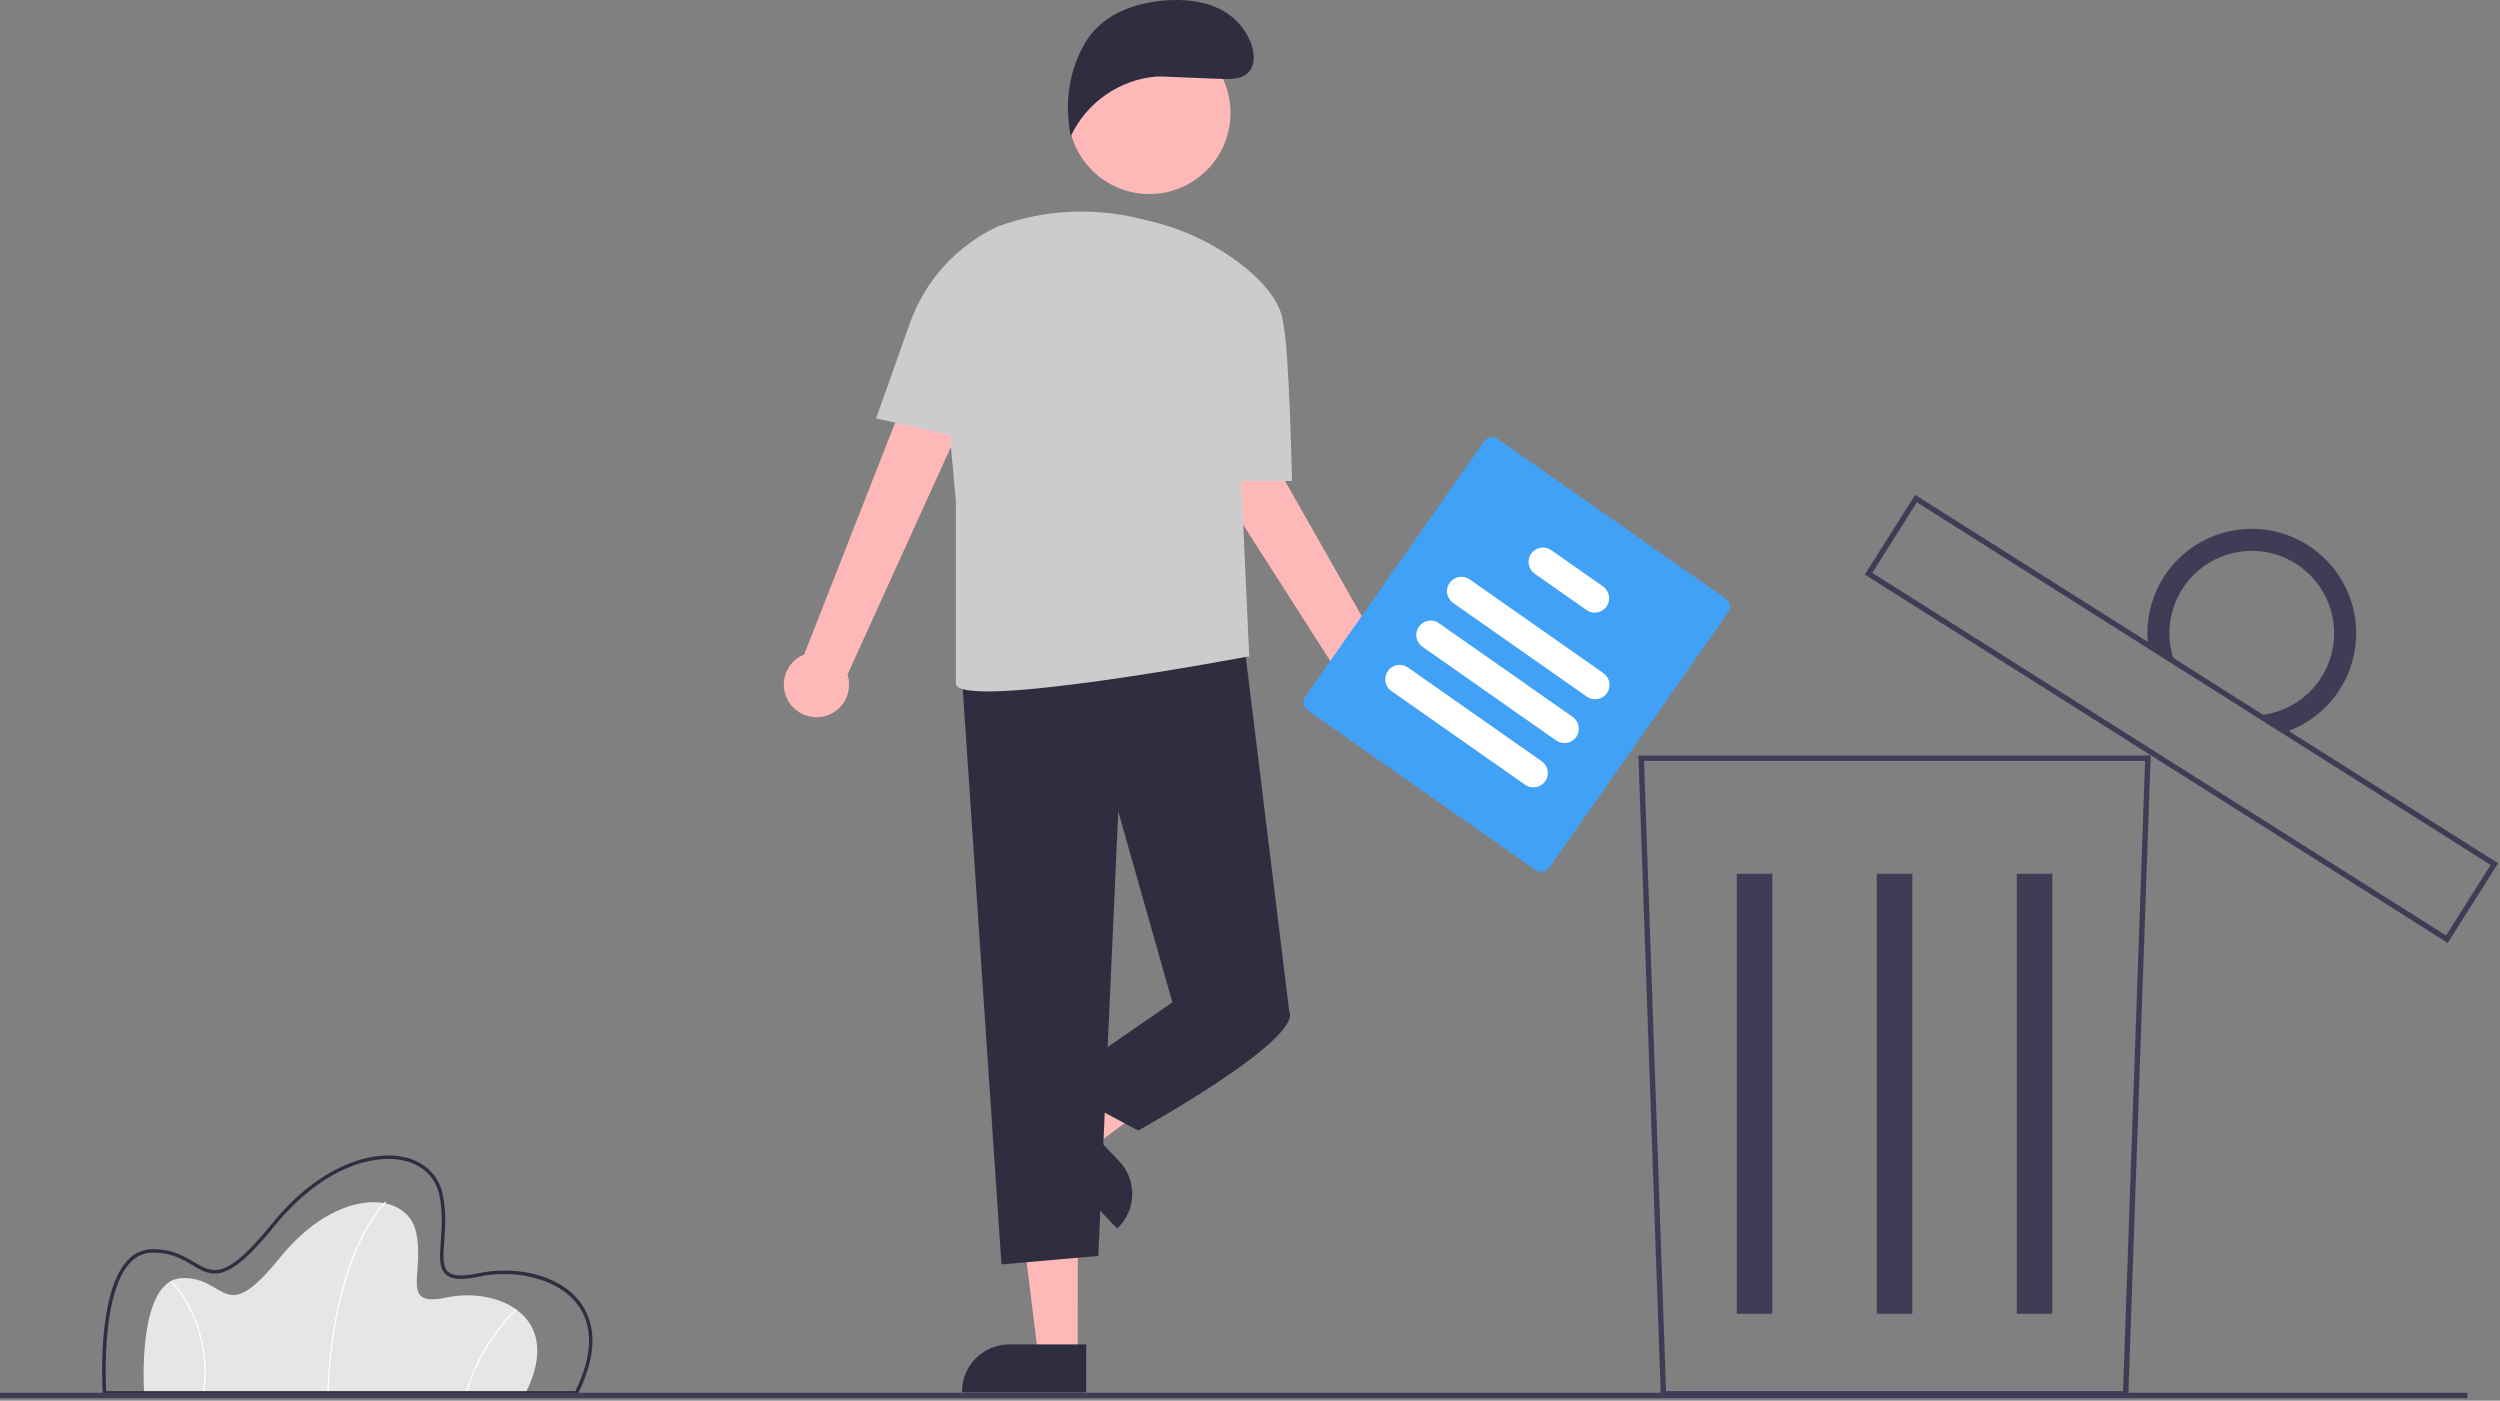 <svg width="921" height="516" viewBox="0 0 921 516" fill="none" xmlns="http://www.w3.org/2000/svg">
<rect x="0" y="0" width="921" height="516" fill="#808080" stroke="none"/>
<g clip-path="url(#clip0_3_16)">
<path d="M193.679 513.126H53.079C53.079 513.126 50.229 471.326 67.091 470.851C83.953 470.376 82.053 489.376 103.191 463.251C124.329 437.126 149.978 438.551 153.303 453.989C156.628 469.427 146.891 481.776 164.703 477.976C182.515 474.176 208.166 484.15 193.679 513.126Z" fill="#E6E6E6"/>
<path d="M121.006 513.136L120.531 513.117C121.638 485.597 127.401 467.917 132.042 457.927C137.08 447.083 141.935 442.693 141.984 442.65L142.3 443.005C142.252 443.048 137.454 447.394 132.456 458.165C127.841 468.109 122.109 485.719 121.006 513.136Z" fill="white"/>
<path d="M171.892 513.192L171.436 513.059C174.972 501.395 181.346 490.791 189.987 482.196L190.306 482.548C181.729 491.083 175.402 501.612 171.892 513.192Z" fill="white"/>
<path d="M75.225 513.159L74.754 513.094C76.287 502.776 74.665 492.235 70.101 482.856C68.23 478.922 65.753 475.306 62.761 472.14L63.09 471.797C66.123 475.001 68.634 478.661 70.531 482.645C75.136 492.11 76.772 502.747 75.225 513.159Z" fill="white"/>
<path d="M212.76 513.761H37.915L37.875 513.168C37.775 511.695 35.544 476.941 46.805 464.54C47.922 463.229 49.301 462.168 50.854 461.423C52.406 460.678 54.097 460.266 55.818 460.214C63.158 460.005 67.771 462.755 71.492 464.961C78.505 469.121 83.137 471.87 99.982 451.051C118.229 428.498 137.918 423.646 149.236 426.344C156.549 428.088 161.589 433.014 163.064 439.863C164.464 446.348 164.016 452.442 163.658 457.339C163.275 462.578 162.973 466.714 165.125 468.59C166.925 470.155 170.506 470.298 176.406 469.039C188.406 466.479 205.154 468.668 213.559 479.529C218.081 485.372 221.644 495.993 212.936 513.41L212.76 513.761ZM39.108 512.49H211.973C218.462 499.325 218.665 488.203 212.554 480.308C204.843 470.345 188.666 467.723 176.671 470.282C170.26 471.65 166.441 471.424 164.29 469.55C161.659 467.258 161.982 462.84 162.39 457.25C162.742 452.435 163.179 446.441 161.821 440.134C160.453 433.783 155.758 429.209 148.94 427.584C137.983 424.97 118.84 429.76 100.969 451.853C83.435 473.525 78.152 470.393 70.843 466.053C67.076 463.819 62.8 461.286 55.853 461.483C54.304 461.533 52.782 461.907 51.385 462.58C49.989 463.253 48.749 464.211 47.745 465.392C37.627 476.538 38.861 507.791 39.109 512.49H39.108Z" fill="#2F2E41"/>
<path d="M784.06 514.467H611.844L611.811 513.501L603.588 278.322H792.315L784.06 514.467ZM613.776 512.467H782.128L790.245 280.322H605.658L613.776 512.467Z" fill="#3F3D56"/>
<path d="M652.925 321.897H639.826V483.994H652.925V321.897Z" fill="#3F3D56"/>
<path d="M704.501 321.897H691.402V483.994H704.501V321.897Z" fill="#3F3D56"/>
<path d="M756.077 321.897H742.978V483.994H756.077V321.897Z" fill="#3F3D56"/>
<path d="M901.75 347.382L900.904 346.848L686.99 211.665L705.545 182.303L706.391 182.837L920.304 318.02L901.75 347.382ZM689.749 211.043L901.126 344.622L917.544 318.643L706.168 185.062L689.749 211.043Z" fill="#3F3D56"/>
<path d="M850.102 200.77C843.884 196.834 836.668 194.766 829.309 194.809C821.951 194.852 814.76 197.005 808.588 201.013C802.417 205.021 797.525 210.715 794.493 217.42C791.461 224.125 790.416 231.559 791.482 238.84L801.682 245.286C799.119 239.334 798.528 232.717 799.997 226.405C801.466 220.094 804.917 214.418 809.845 210.209C814.772 206 820.918 203.48 827.382 203.017C833.846 202.553 840.288 204.172 845.766 207.634C851.244 211.097 855.469 216.223 857.823 222.261C860.177 228.299 860.536 234.932 858.847 241.188C857.159 247.445 853.512 252.997 848.44 257.031C843.368 261.065 837.138 263.369 830.662 263.607L840.862 270.053C847.897 267.893 854.164 263.761 858.92 258.146C863.677 252.531 866.723 245.67 867.696 238.376C868.67 231.082 867.531 223.662 864.414 216.996C861.297 210.33 856.333 204.699 850.111 200.77H850.102Z" fill="#3F3D56"/>
<path d="M909 513.087H0V515.087H909V513.087Z" fill="#3F3D56"/>
<path d="M397.037 499.44H382.473L375.541 443.266H397.041L397.037 499.44Z" fill="#FEB8B8"/>
<path d="M354.386 512.962H400.157V495.278H371.825C367.2 495.278 362.764 497.115 359.494 500.385C356.223 503.656 354.386 508.092 354.386 512.717V512.962Z" fill="#2F2E41"/>
<path d="M391.918 412.395L401.964 422.94L447.416 389.213L432.59 373.65L391.918 412.395Z" fill="#FEB8B8"/>
<path d="M412.313 427.771L392.764 407.258L379.961 419.46L411.543 452.599L411.72 452.43C413.378 450.849 414.709 448.958 415.636 446.864C416.563 444.769 417.069 442.513 417.124 440.223C417.179 437.933 416.782 435.655 415.957 433.518C415.132 431.382 413.893 429.429 412.313 427.771Z" fill="#2F2E41"/>
<path d="M290.548 258.497C289.626 257.014 289.041 255.347 288.833 253.613C288.625 251.88 288.799 250.122 289.344 248.463C289.889 246.804 290.791 245.285 291.986 244.012C293.182 242.739 294.641 241.744 296.263 241.097L353.442 95.37L375.73 108.715L312.212 248.515C313.12 251.312 312.97 254.344 311.791 257.038C310.611 259.732 308.485 261.899 305.814 263.13C303.144 264.36 300.114 264.568 297.301 263.714C294.487 262.86 292.084 261.004 290.548 258.497Z" fill="#FEB8B8"/>
<path d="M507.58 268.942C505.838 268.817 504.144 268.312 502.618 267.462C501.092 266.612 499.772 265.437 498.749 264.021C497.726 262.606 497.026 260.983 496.699 259.267C496.371 257.551 496.424 255.785 496.853 254.092L412.499 122.223L436.39 112.023L512.226 245.546C515.027 246.451 517.397 248.353 518.888 250.891C520.378 253.429 520.885 256.425 520.312 259.312C519.739 262.199 518.126 264.775 515.779 266.551C513.431 268.327 510.514 269.179 507.58 268.946V268.942Z" fill="#FEB8B8"/>
<path d="M354.005 243.905L368.936 465.818L404.618 462.67L411.964 298.948L431.904 369.262L474.932 372.41L457.901 233.41L354.005 243.905Z" fill="#2F2E41"/>
<path d="M438.201 358.768L431.901 369.263L387.828 399.697L419.312 416.489C419.312 416.489 480.181 382.906 474.934 372.411L438.201 358.768Z" fill="#2F2E41"/>
<path d="M322.759 154.121L335.18 119.121C337.943 111.333 342.224 104.171 347.774 98.048C353.323 91.926 360.032 86.965 367.512 83.453C384.324 77.259 402.609 76.258 419.996 80.579L424.516 81.702C436.569 84.623 447.862 90.077 457.644 97.702C465.298 103.736 472.184 111.376 472.797 119.594C472.8 119.611 472.805 119.628 472.812 119.645C474.932 128.937 475.981 177.212 475.981 177.212H457.281L460.239 242.279L460 241.808C460 241.808 352.144 262.219 352.144 251.724V184.556L349.933 160.236L322.759 154.121Z" fill="#CCCCCC"/>
<path d="M423.432 71.482C439.939 71.482 453.321 58.1 453.321 41.593C453.321 25.085 439.939 11.704 423.432 11.704C406.925 11.704 393.543 25.085 393.543 41.593C393.543 58.1 406.925 71.482 423.432 71.482Z" fill="#FEB8B8"/>
<path d="M427.909 28.189L451.117 29.119C454.037 29.11 457.225 29.007 459.449 27.119C462.799 24.27 462.238 18.894 460.444 14.878C455.444 3.696 444.291 -0.31 432.044 0.019C419.797 0.348 406.964 4.499 400.369 14.819C393.774 25.139 391.992 38.171 394.476 50.163C397.348 44.065 401.769 38.827 407.297 34.972C412.826 31.117 419.269 28.779 425.984 28.193L427.909 28.189Z" fill="#2F2E41"/>
<path d="M565.723 320.545L481.722 261.672C480.941 261.123 480.41 260.286 480.245 259.347C480.08 258.407 480.294 257.439 480.84 256.657L546.771 162.584C547.32 161.804 548.156 161.273 549.096 161.107C550.036 160.942 551.003 161.156 551.786 161.702L635.787 220.575C636.568 221.124 637.099 221.96 637.264 222.9C637.43 223.84 637.216 224.807 636.669 225.59L570.74 319.66C570.191 320.442 569.355 320.973 568.414 321.139C567.474 321.305 566.506 321.091 565.723 320.545Z" fill="#41A1F7"/>
<path d="M584.614 256.664L535.324 222.118C534.754 221.718 534.268 221.21 533.894 220.623C533.52 220.036 533.266 219.381 533.145 218.695C533.025 218.01 533.04 217.307 533.191 216.628C533.342 215.948 533.626 215.305 534.025 214.735C534.425 214.165 534.932 213.679 535.52 213.305C536.107 212.932 536.762 212.677 537.448 212.557C538.133 212.436 538.836 212.452 539.515 212.603C540.195 212.754 540.838 213.037 541.408 213.436L590.699 247.982C591.85 248.789 592.633 250.02 592.877 251.405C593.121 252.789 592.804 254.214 591.997 255.365C591.19 256.516 589.959 257.3 588.575 257.543C587.19 257.787 585.766 257.47 584.614 256.664Z" fill="white"/>
<path d="M573.302 272.804L524.011 238.259C523.441 237.86 522.954 237.352 522.58 236.764C522.205 236.177 521.95 235.522 521.83 234.836C521.709 234.15 521.724 233.447 521.875 232.767C522.026 232.087 522.309 231.444 522.709 230.873C523.109 230.303 523.617 229.817 524.204 229.443C524.792 229.069 525.448 228.815 526.134 228.695C526.82 228.574 527.523 228.59 528.202 228.742C528.882 228.893 529.526 229.177 530.096 229.577L579.386 264.123C580.536 264.93 581.318 266.161 581.561 267.545C581.804 268.929 581.487 270.353 580.681 271.503C579.875 272.654 578.644 273.437 577.261 273.681C575.877 273.925 574.453 273.61 573.302 272.804Z" fill="white"/>
<path d="M561.868 289.119L512.577 254.573C512.007 254.174 511.521 253.666 511.148 253.079C510.774 252.491 510.519 251.836 510.399 251.151C510.278 250.465 510.294 249.763 510.445 249.083C510.596 248.404 510.879 247.76 511.278 247.19C511.678 246.62 512.186 246.135 512.773 245.761C513.36 245.387 514.015 245.133 514.701 245.012C515.387 244.891 516.089 244.907 516.769 245.058C517.448 245.209 518.091 245.492 518.661 245.892L567.952 280.437C569.103 281.244 569.887 282.475 570.13 283.86C570.374 285.245 570.057 286.669 569.251 287.82C568.444 288.972 567.213 289.755 565.828 289.999C564.444 290.242 563.019 289.926 561.868 289.119Z" fill="white"/>
<path d="M584.476 224.733L565.384 211.353C564.813 210.954 564.327 210.446 563.953 209.859C563.578 209.271 563.323 208.616 563.202 207.93C563.081 207.244 563.097 206.541 563.248 205.861C563.399 205.181 563.682 204.538 564.082 203.967C564.481 203.397 564.99 202.911 565.577 202.537C566.165 202.163 566.821 201.909 567.507 201.789C568.193 201.668 568.896 201.684 569.575 201.836C570.255 201.987 570.898 202.271 571.468 202.672L590.56 216.052C591.711 216.859 592.495 218.09 592.738 219.475C592.982 220.859 592.665 222.284 591.859 223.435C591.052 224.586 589.821 225.37 588.436 225.613C587.052 225.857 585.627 225.54 584.476 224.733Z" fill="white"/>
</g>
<defs>
<clipPath id="clip0_3_16">
<rect width="920.304" height="515.087" fill="white"/>
</clipPath>
</defs>
</svg>
